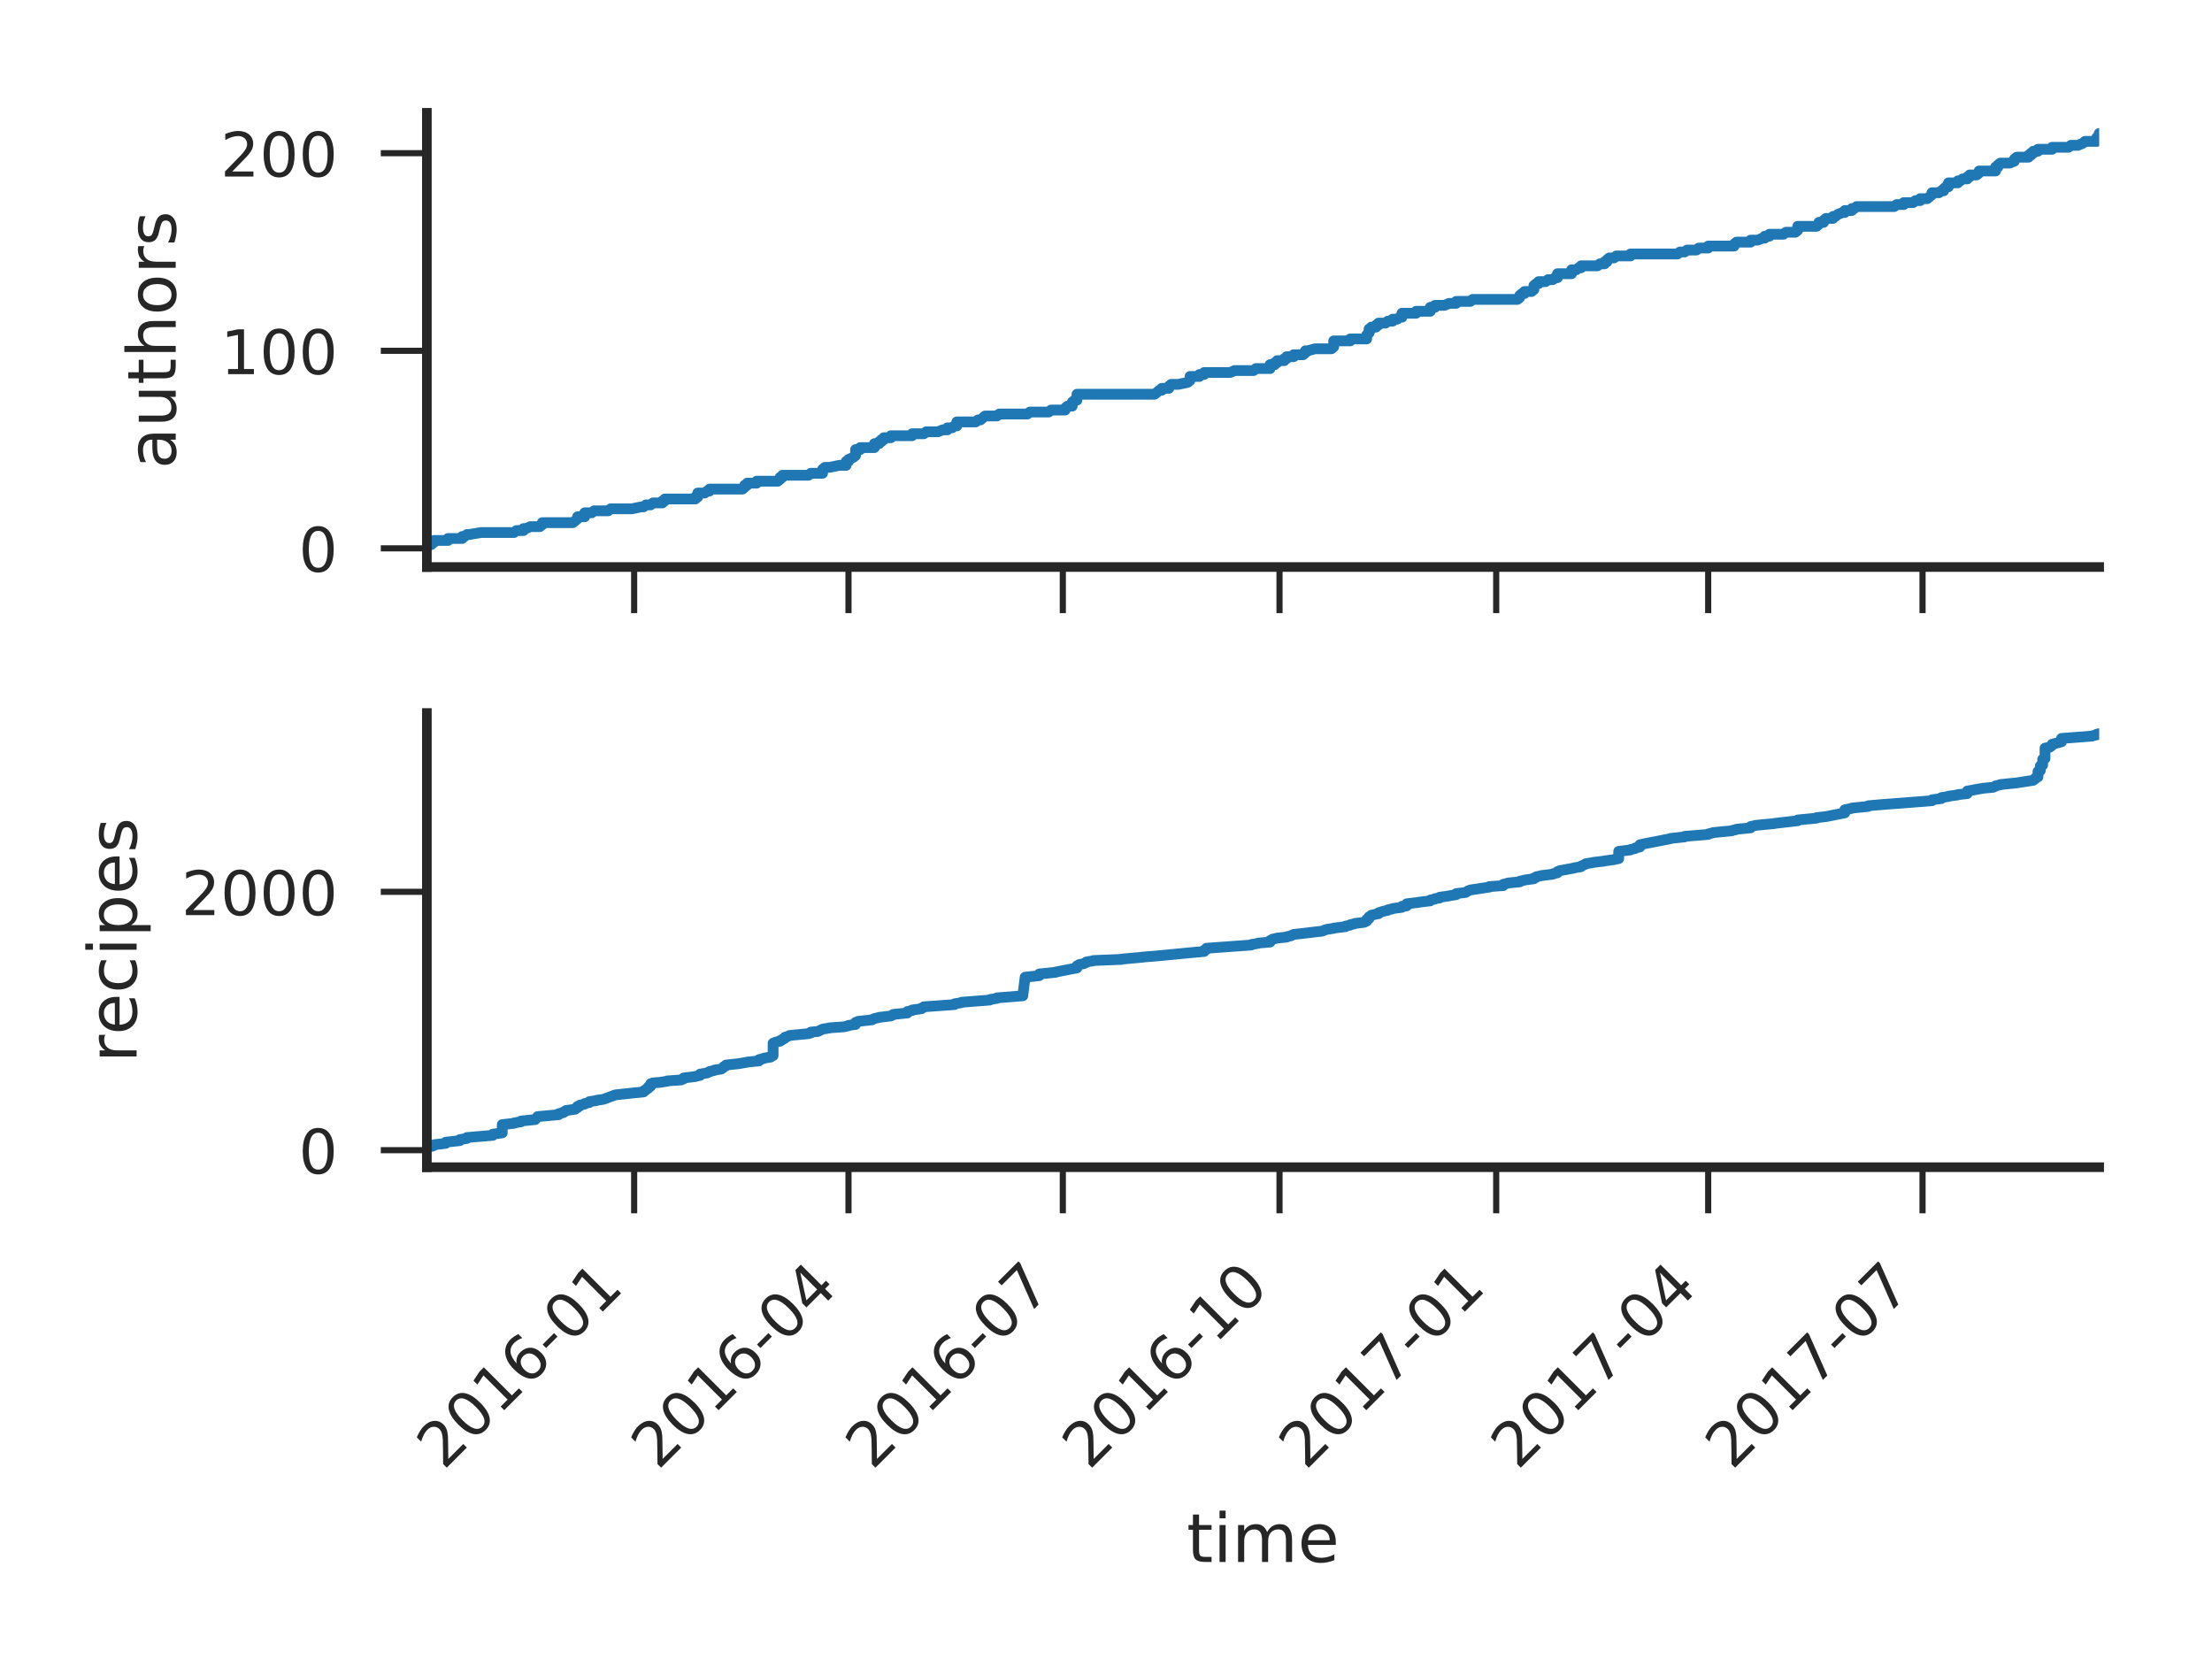 <?xml version="1.0" encoding="utf-8" standalone="no"?>
<!DOCTYPE svg PUBLIC "-//W3C//DTD SVG 1.1//EN"
  "http://www.w3.org/Graphics/SVG/1.1/DTD/svg11.dtd">
<!-- Created with matplotlib (http://matplotlib.org/) -->
<svg height="216pt" version="1.1" viewBox="0 0 288 216" width="288pt" xmlns="http://www.w3.org/2000/svg" xmlns:xlink="http://www.w3.org/1999/xlink">
 <defs>
  <style type="text/css">
*{stroke-linecap:butt;stroke-linejoin:round;}
  </style>
 </defs>
 <g id="figure_1">
  <g id="patch_1">
   <path d="M 0 216 
L 288 216 
L 288 0 
L 0 0 
z
" style="fill:#ffffff;"/>
  </g>
  <g id="axes_1">
   <g id="patch_2">
    <path d="M 55.578 73.825 
L 273.312 73.825 
L 273.312 14.688 
L 55.578 14.688 
z
" style="fill:#ffffff;"/>
   </g>
   <g id="matplotlib.axis_1">
    <g id="xtick_1">
     <g id="line2d_1">
      <defs>
       <path d="M 0 0 
L 0 6 
" id="mf8ae7f5967" style="stroke:#262626;stroke-width:0.8;"/>
      </defs>
      <g>
       <use style="fill:#262626;stroke:#262626;stroke-width:0.8;" x="82.565" xlink:href="#mf8ae7f5967" y="73.825"/>
      </g>
     </g>
    </g>
    <g id="xtick_2">
     <g id="line2d_2">
      <g>
       <use style="fill:#262626;stroke:#262626;stroke-width:0.8;" x="110.472" xlink:href="#mf8ae7f5967" y="73.825"/>
      </g>
     </g>
    </g>
    <g id="xtick_3">
     <g id="line2d_3">
      <g>
       <use style="fill:#262626;stroke:#262626;stroke-width:0.8;" x="138.378" xlink:href="#mf8ae7f5967" y="73.825"/>
      </g>
     </g>
    </g>
    <g id="xtick_4">
     <g id="line2d_4">
      <g>
       <use style="fill:#262626;stroke:#262626;stroke-width:0.8;" x="166.592" xlink:href="#mf8ae7f5967" y="73.825"/>
      </g>
     </g>
    </g>
    <g id="xtick_5">
     <g id="line2d_5">
      <g>
       <use style="fill:#262626;stroke:#262626;stroke-width:0.8;" x="194.805" xlink:href="#mf8ae7f5967" y="73.825"/>
      </g>
     </g>
    </g>
    <g id="xtick_6">
     <g id="line2d_6">
      <g>
       <use style="fill:#262626;stroke:#262626;stroke-width:0.8;" x="222.405" xlink:href="#mf8ae7f5967" y="73.825"/>
      </g>
     </g>
    </g>
    <g id="xtick_7">
     <g id="line2d_7">
      <g>
       <use style="fill:#262626;stroke:#262626;stroke-width:0.8;" x="250.312" xlink:href="#mf8ae7f5967" y="73.825"/>
      </g>
     </g>
    </g>
   </g>
   <g id="matplotlib.axis_2">
    <g id="ytick_1">
     <g id="line2d_8">
      <defs>
       <path d="M 0 0 
L -6 0 
" id="mec714607f8" style="stroke:#262626;stroke-width:0.8;"/>
      </defs>
      <g>
       <use style="fill:#262626;stroke:#262626;stroke-width:0.8;" x="55.578" xlink:href="#mec714607f8" y="71.394"/>
      </g>
     </g>
     <g id="text_1">
      <!-- 0 -->
      <defs>
       <path d="M 31.781 66.406 
Q 24.172 66.406 20.328 58.906 
Q 16.5 51.422 16.5 36.375 
Q 16.5 21.391 20.328 13.891 
Q 24.172 6.391 31.781 6.391 
Q 39.453 6.391 43.281 13.891 
Q 47.125 21.391 47.125 36.375 
Q 47.125 51.422 43.281 58.906 
Q 39.453 66.406 31.781 66.406 
z
M 31.781 74.219 
Q 44.047 74.219 50.516 64.516 
Q 56.984 54.828 56.984 36.375 
Q 56.984 17.969 50.516 8.266 
Q 44.047 -1.422 31.781 -1.422 
Q 19.531 -1.422 13.062 8.266 
Q 6.594 17.969 6.594 36.375 
Q 6.594 54.828 13.062 64.516 
Q 19.531 74.219 31.781 74.219 
z
" id="DejaVuSans-30"/>
      </defs>
      <g style="fill:#262626;" transform="translate(38.888 74.434)scale(0.08 -0.08)">
       <use xlink:href="#DejaVuSans-30"/>
      </g>
     </g>
    </g>
    <g id="ytick_2">
     <g id="line2d_9">
      <g>
       <use style="fill:#262626;stroke:#262626;stroke-width:0.8;" x="55.578" xlink:href="#mec714607f8" y="45.671"/>
      </g>
     </g>
     <g id="text_2">
      <!-- 100 -->
      <defs>
       <path d="M 12.406 8.297 
L 28.516 8.297 
L 28.516 63.922 
L 10.984 60.406 
L 10.984 69.391 
L 28.422 72.906 
L 38.281 72.906 
L 38.281 8.297 
L 54.391 8.297 
L 54.391 0 
L 12.406 0 
z
" id="DejaVuSans-31"/>
      </defs>
      <g style="fill:#262626;" transform="translate(28.708 48.711)scale(0.08 -0.08)">
       <use xlink:href="#DejaVuSans-31"/>
       <use x="63.623" xlink:href="#DejaVuSans-30"/>
       <use x="127.246" xlink:href="#DejaVuSans-30"/>
      </g>
     </g>
    </g>
    <g id="ytick_3">
     <g id="line2d_10">
      <g>
       <use style="fill:#262626;stroke:#262626;stroke-width:0.8;" x="55.578" xlink:href="#mec714607f8" y="19.948"/>
      </g>
     </g>
     <g id="text_3">
      <!-- 200 -->
      <defs>
       <path d="M 19.188 8.297 
L 53.609 8.297 
L 53.609 0 
L 7.328 0 
L 7.328 8.297 
Q 12.938 14.109 22.625 23.891 
Q 32.328 33.688 34.812 36.531 
Q 39.547 41.844 41.422 45.531 
Q 43.312 49.219 43.312 52.781 
Q 43.312 58.594 39.234 62.25 
Q 35.156 65.922 28.609 65.922 
Q 23.969 65.922 18.812 64.312 
Q 13.672 62.703 7.812 59.422 
L 7.812 69.391 
Q 13.766 71.781 18.938 73 
Q 24.125 74.219 28.422 74.219 
Q 39.75 74.219 46.484 68.547 
Q 53.219 62.891 53.219 53.422 
Q 53.219 48.922 51.531 44.891 
Q 49.859 40.875 45.406 35.406 
Q 44.188 33.984 37.641 27.219 
Q 31.109 20.453 19.188 8.297 
z
" id="DejaVuSans-32"/>
      </defs>
      <g style="fill:#262626;" transform="translate(28.708 22.988)scale(0.08 -0.08)">
       <use xlink:href="#DejaVuSans-32"/>
       <use x="63.623" xlink:href="#DejaVuSans-30"/>
       <use x="127.246" xlink:href="#DejaVuSans-30"/>
      </g>
     </g>
    </g>
    <g id="text_4">
     <!-- authors -->
     <defs>
      <path d="M 34.281 27.484 
Q 23.391 27.484 19.188 25 
Q 14.984 22.516 14.984 16.5 
Q 14.984 11.719 18.141 8.906 
Q 21.297 6.109 26.703 6.109 
Q 34.188 6.109 38.703 11.406 
Q 43.219 16.703 43.219 25.484 
L 43.219 27.484 
z
M 52.203 31.203 
L 52.203 0 
L 43.219 0 
L 43.219 8.297 
Q 40.141 3.328 35.547 0.953 
Q 30.953 -1.422 24.312 -1.422 
Q 15.922 -1.422 10.953 3.297 
Q 6 8.016 6 15.922 
Q 6 25.141 12.172 29.828 
Q 18.359 34.516 30.609 34.516 
L 43.219 34.516 
L 43.219 35.406 
Q 43.219 41.609 39.141 45 
Q 35.062 48.391 27.688 48.391 
Q 23 48.391 18.547 47.266 
Q 14.109 46.141 10.016 43.891 
L 10.016 52.203 
Q 14.938 54.109 19.578 55.047 
Q 24.219 56 28.609 56 
Q 40.484 56 46.344 49.844 
Q 52.203 43.703 52.203 31.203 
z
" id="DejaVuSans-61"/>
      <path d="M 8.5 21.578 
L 8.5 54.688 
L 17.484 54.688 
L 17.484 21.922 
Q 17.484 14.156 20.5 10.266 
Q 23.531 6.391 29.594 6.391 
Q 36.859 6.391 41.078 11.031 
Q 45.312 15.672 45.312 23.688 
L 45.312 54.688 
L 54.297 54.688 
L 54.297 0 
L 45.312 0 
L 45.312 8.406 
Q 42.047 3.422 37.719 1 
Q 33.406 -1.422 27.688 -1.422 
Q 18.266 -1.422 13.375 4.438 
Q 8.5 10.297 8.5 21.578 
z
M 31.109 56 
z
" id="DejaVuSans-75"/>
      <path d="M 18.312 70.219 
L 18.312 54.688 
L 36.812 54.688 
L 36.812 47.703 
L 18.312 47.703 
L 18.312 18.016 
Q 18.312 11.328 20.141 9.422 
Q 21.969 7.516 27.594 7.516 
L 36.812 7.516 
L 36.812 0 
L 27.594 0 
Q 17.188 0 13.234 3.875 
Q 9.281 7.766 9.281 18.016 
L 9.281 47.703 
L 2.688 47.703 
L 2.688 54.688 
L 9.281 54.688 
L 9.281 70.219 
z
" id="DejaVuSans-74"/>
      <path d="M 54.891 33.016 
L 54.891 0 
L 45.906 0 
L 45.906 32.719 
Q 45.906 40.484 42.875 44.328 
Q 39.844 48.188 33.797 48.188 
Q 26.516 48.188 22.312 43.547 
Q 18.109 38.922 18.109 30.906 
L 18.109 0 
L 9.078 0 
L 9.078 75.984 
L 18.109 75.984 
L 18.109 46.188 
Q 21.344 51.125 25.703 53.562 
Q 30.078 56 35.797 56 
Q 45.219 56 50.047 50.172 
Q 54.891 44.344 54.891 33.016 
z
" id="DejaVuSans-68"/>
      <path d="M 30.609 48.391 
Q 23.391 48.391 19.188 42.75 
Q 14.984 37.109 14.984 27.297 
Q 14.984 17.484 19.156 11.844 
Q 23.344 6.203 30.609 6.203 
Q 37.797 6.203 41.984 11.859 
Q 46.188 17.531 46.188 27.297 
Q 46.188 37.016 41.984 42.703 
Q 37.797 48.391 30.609 48.391 
z
M 30.609 56 
Q 42.328 56 49.016 48.375 
Q 55.719 40.766 55.719 27.297 
Q 55.719 13.875 49.016 6.219 
Q 42.328 -1.422 30.609 -1.422 
Q 18.844 -1.422 12.172 6.219 
Q 5.516 13.875 5.516 27.297 
Q 5.516 40.766 12.172 48.375 
Q 18.844 56 30.609 56 
z
" id="DejaVuSans-6f"/>
      <path d="M 41.109 46.297 
Q 39.594 47.172 37.812 47.578 
Q 36.031 48 33.891 48 
Q 26.266 48 22.188 43.047 
Q 18.109 38.094 18.109 28.812 
L 18.109 0 
L 9.078 0 
L 9.078 54.688 
L 18.109 54.688 
L 18.109 46.188 
Q 20.953 51.172 25.484 53.578 
Q 30.031 56 36.531 56 
Q 37.453 56 38.578 55.875 
Q 39.703 55.766 41.062 55.516 
z
" id="DejaVuSans-72"/>
      <path d="M 44.281 53.078 
L 44.281 44.578 
Q 40.484 46.531 36.375 47.5 
Q 32.281 48.484 27.875 48.484 
Q 21.188 48.484 17.844 46.438 
Q 14.5 44.391 14.5 40.281 
Q 14.5 37.156 16.891 35.375 
Q 19.281 33.594 26.516 31.984 
L 29.594 31.297 
Q 39.156 29.25 43.188 25.516 
Q 47.219 21.781 47.219 15.094 
Q 47.219 7.469 41.188 3.016 
Q 35.156 -1.422 24.609 -1.422 
Q 20.219 -1.422 15.453 -0.562 
Q 10.688 0.297 5.422 2 
L 5.422 11.281 
Q 10.406 8.688 15.234 7.391 
Q 20.062 6.109 24.812 6.109 
Q 31.156 6.109 34.562 8.281 
Q 37.984 10.453 37.984 14.406 
Q 37.984 18.062 35.516 20.016 
Q 33.062 21.969 24.703 23.781 
L 21.578 24.516 
Q 13.234 26.266 9.516 29.906 
Q 5.812 33.547 5.812 39.891 
Q 5.812 47.609 11.281 51.797 
Q 16.75 56 26.812 56 
Q 31.781 56 36.172 55.266 
Q 40.578 54.547 44.281 53.078 
z
" id="DejaVuSans-73"/>
     </defs>
     <g style="fill:#262626;" transform="translate(22.878 61.048)rotate(-90)scale(0.088 -0.088)">
      <use xlink:href="#DejaVuSans-61"/>
      <use x="61.279" xlink:href="#DejaVuSans-75"/>
      <use x="124.658" xlink:href="#DejaVuSans-74"/>
      <use x="163.867" xlink:href="#DejaVuSans-68"/>
      <use x="227.246" xlink:href="#DejaVuSans-6f"/>
      <use x="288.428" xlink:href="#DejaVuSans-72"/>
      <use x="329.541" xlink:href="#DejaVuSans-73"/>
     </g>
    </g>
   </g>
   <g id="line2d_11">
    <path clip-path="url(#p23e401787a)" d="M 55.578 71.137 
L 56.191 70.88 
L 56.191 70.623 
L 56.191 70.623 
L 56.498 70.623 
L 56.498 70.623 
L 56.498 70.366 
L 56.498 70.366 
L 58.338 70.366 
L 58.338 70.108 
L 60.178 70.108 
L 60.178 69.851 
L 60.178 69.851 
L 60.485 69.851 
L 60.791 69.594 
L 60.791 69.594 
L 61.098 69.594 
L 61.098 69.594 
L 62.631 69.337 
L 62.631 69.337 
L 66.925 69.337 
L 66.925 69.337 
L 67.231 69.079 
L 67.231 69.079 
L 68.151 69.079 
L 68.151 69.079 
L 68.151 68.822 
L 68.458 68.822 
L 69.071 68.565 
L 70.298 68.565 
L 70.605 68.308 
L 70.605 68.05 
L 70.605 68.05 
L 74.591 68.05 
L 75.205 67.536 
L 75.205 67.536 
L 75.205 67.279 
L 75.205 67.279 
L 76.125 67.279 
L 76.125 66.764 
L 76.125 66.764 
L 77.045 66.764 
L 77.351 66.507 
L 79.191 66.507 
L 79.191 66.507 
L 79.498 66.25 
L 79.498 66.25 
L 82.258 66.25 
L 83.485 65.993 
L 83.485 65.993 
L 83.791 65.993 
L 83.791 65.993 
L 84.098 65.735 
L 84.098 65.735 
L 84.711 65.735 
L 84.711 65.735 
L 85.018 65.478 
L 85.018 65.478 
L 86.245 65.478 
L 86.245 65.221 
L 86.551 65.221 
L 86.551 65.221 
L 86.551 64.964 
L 90.538 64.964 
L 90.538 64.706 
L 90.538 64.706 
L 90.845 64.706 
L 90.845 64.192 
L 90.845 64.192 
L 91.765 64.192 
L 92.071 63.935 
L 92.071 63.935 
L 92.378 63.935 
L 92.378 63.678 
L 92.378 63.678 
L 96.671 63.678 
L 96.671 63.678 
L 96.978 63.42 
L 96.978 63.42 
L 96.978 63.163 
L 97.285 63.163 
L 97.285 63.163 
L 97.285 62.906 
L 98.511 62.906 
L 98.511 62.649 
L 98.511 62.649 
L 101.271 62.649 
L 101.271 62.649 
L 101.578 62.391 
L 101.578 62.391 
L 101.578 62.134 
L 101.578 62.134 
L 101.885 62.134 
L 101.885 62.134 
L 101.885 61.877 
L 101.885 61.877 
L 105.258 61.877 
L 105.258 61.877 
L 105.565 61.62 
L 105.565 61.62 
L 107.098 61.62 
L 107.098 61.62 
L 107.098 61.105 
L 107.405 60.848 
L 108.018 60.848 
L 108.018 60.848 
L 109.245 60.591 
L 109.245 60.591 
L 110.165 60.591 
L 110.165 60.076 
L 110.165 60.076 
L 110.472 60.076 
L 110.472 59.819 
L 110.472 59.819 
L 111.085 59.562 
L 111.085 59.562 
L 111.392 59.305 
L 111.392 58.533 
L 111.392 58.533 
L 112.005 58.533 
L 112.005 58.533 
L 112.005 58.276 
L 113.845 58.276 
L 113.845 58.276 
L 113.845 57.761 
L 113.845 57.761 
L 114.458 57.761 
L 114.458 57.504 
L 114.765 57.504 
L 114.765 57.247 
L 115.072 57.247 
L 115.072 56.99 
L 115.992 56.99 
L 115.992 56.99 
L 115.992 56.732 
L 115.992 56.732 
L 118.752 56.732 
L 118.752 56.732 
L 118.752 56.475 
L 120.285 56.475 
L 120.285 56.475 
L 120.592 56.218 
L 122.125 56.218 
L 122.125 56.218 
L 122.738 55.961 
L 123.352 55.961 
L 123.352 55.703 
L 123.352 55.703 
L 123.965 55.703 
L 124.272 55.446 
L 124.272 55.446 
L 124.578 55.446 
L 124.578 54.932 
L 127.032 54.932 
L 127.032 54.932 
L 127.338 54.674 
L 127.645 54.674 
L 128.258 54.16 
L 129.792 54.16 
L 129.792 54.16 
L 130.098 53.903 
L 130.098 53.903 
L 133.778 53.903 
L 133.778 53.903 
L 134.085 53.646 
L 136.538 53.646 
L 136.538 53.646 
L 136.845 53.388 
L 138.685 53.388 
L 138.685 53.131 
L 138.992 52.874 
L 139.605 52.874 
L 139.605 52.359 
L 139.605 52.359 
L 139.912 52.102 
L 139.912 52.102 
L 140.218 52.102 
L 140.218 52.102 
L 140.218 51.33 
L 140.218 51.33 
L 150.338 51.33 
L 150.952 50.816 
L 151.258 50.816 
L 151.258 50.816 
L 151.258 50.559 
L 152.178 50.559 
L 152.178 50.302 
L 152.485 50.044 
L 153.405 50.044 
L 153.405 50.044 
L 154.632 49.787 
L 154.632 49.787 
L 154.938 49.53 
L 154.938 49.015 
L 156.165 49.015 
L 156.165 48.758 
L 156.165 48.758 
L 156.778 48.758 
L 156.778 48.758 
L 156.778 48.501 
L 160.152 48.501 
L 160.152 48.501 
L 160.765 48.244 
L 160.765 48.244 
L 163.218 48.244 
L 163.218 48.244 
L 163.525 47.986 
L 163.525 47.986 
L 165.365 47.986 
L 165.365 47.472 
L 165.365 47.472 
L 165.978 47.472 
L 165.978 47.472 
L 165.978 47.215 
L 166.285 47.215 
L 166.285 46.958 
L 166.285 46.958 
L 167.205 46.958 
L 167.205 46.7 
L 167.205 46.7 
L 167.512 46.7 
L 167.512 46.7 
L 167.512 46.443 
L 167.512 46.443 
L 168.432 46.443 
L 168.432 46.443 
L 168.432 46.186 
L 168.432 46.186 
L 169.658 46.186 
L 169.658 46.186 
L 169.965 45.929 
L 169.965 45.929 
L 169.965 45.671 
L 169.965 45.671 
L 170.272 45.671 
L 170.272 45.671 
L 171.192 45.414 
L 173.338 45.414 
L 173.338 45.414 
L 173.645 45.157 
L 173.645 44.385 
L 175.792 44.385 
L 175.792 44.128 
L 175.792 44.128 
L 177.938 44.128 
L 177.938 43.614 
L 177.938 43.614 
L 178.245 43.356 
L 178.245 42.842 
L 178.245 42.842 
L 178.552 42.842 
L 178.552 42.842 
L 178.552 42.585 
L 178.552 42.585 
L 179.165 42.585 
L 179.165 42.327 
L 179.165 42.327 
L 179.472 42.327 
L 179.472 42.07 
L 179.472 42.07 
L 180.392 42.07 
L 180.392 42.07 
L 180.698 41.813 
L 180.698 41.813 
L 181.312 41.813 
L 181.312 41.813 
L 181.312 41.556 
L 181.925 41.556 
L 181.925 41.556 
L 182.232 41.298 
L 182.232 41.298 
L 182.538 41.298 
L 182.538 41.298 
L 182.538 40.784 
L 182.538 40.784 
L 184.378 40.784 
L 184.378 40.527 
L 184.378 40.527 
L 186.218 40.527 
L 186.218 40.527 
L 186.218 40.012 
L 186.832 40.012 
L 186.832 39.755 
L 186.832 39.755 
L 188.058 39.755 
L 188.672 39.498 
L 188.672 39.498 
L 189.592 39.498 
L 189.592 39.498 
L 189.592 39.241 
L 191.432 39.241 
L 191.432 39.241 
L 191.738 38.983 
L 191.738 38.983 
L 197.565 38.983 
L 197.565 38.983 
L 197.872 38.726 
L 197.872 38.726 
L 197.872 38.469 
L 197.872 38.469 
L 198.178 38.212 
L 198.178 38.212 
L 198.485 38.212 
L 198.485 38.212 
L 198.485 37.954 
L 198.485 37.954 
L 199.405 37.954 
L 199.405 37.954 
L 199.712 37.697 
L 199.712 37.183 
L 200.018 36.926 
L 200.018 36.926 
L 200.325 36.926 
L 200.325 36.926 
L 200.325 36.668 
L 200.325 36.668 
L 201.245 36.668 
L 201.245 36.668 
L 201.552 36.411 
L 201.552 36.411 
L 202.165 36.411 
L 202.165 36.411 
L 202.472 36.154 
L 202.472 36.154 
L 202.778 36.154 
L 202.778 35.639 
L 202.778 35.639 
L 204.618 35.639 
L 204.618 35.125 
L 204.618 35.125 
L 205.232 35.125 
L 205.232 35.125 
L 205.538 34.868 
L 205.845 34.868 
L 205.845 34.868 
L 205.845 34.61 
L 205.845 34.61 
L 207.992 34.61 
L 208.298 34.353 
L 208.912 34.353 
L 208.912 34.096 
L 208.912 34.096 
L 209.218 34.096 
L 209.218 33.839 
L 209.218 33.839 
L 209.525 33.582 
L 210.138 33.582 
L 210.138 33.582 
L 210.445 33.324 
L 212.285 33.324 
L 212.285 33.324 
L 212.285 33.067 
L 212.285 33.067 
L 218.418 33.067 
L 218.725 32.81 
L 218.725 32.81 
L 219.339 32.81 
L 219.339 32.81 
L 219.645 32.553 
L 219.645 32.553 
L 220.872 32.553 
L 221.179 32.295 
L 221.179 32.295 
L 222.405 32.295 
L 222.405 32.038 
L 222.405 32.038 
L 225.779 32.038 
L 225.779 32.038 
L 225.779 31.781 
L 225.779 31.781 
L 226.085 31.524 
L 226.085 31.524 
L 227.925 31.524 
L 227.925 31.266 
L 227.925 31.266 
L 228.845 31.266 
L 229.459 31.009 
L 229.459 31.009 
L 229.765 31.009 
L 229.765 31.009 
L 229.765 30.752 
L 230.379 30.752 
L 230.379 30.495 
L 230.379 30.495 
L 232.219 30.495 
L 232.525 30.238 
L 233.752 30.238 
L 233.752 30.238 
L 234.059 29.98 
L 234.059 29.466 
L 234.059 29.466 
L 236.512 29.466 
L 236.512 29.466 
L 236.819 29.209 
L 236.819 29.209 
L 236.819 28.951 
L 237.432 28.951 
L 237.432 28.694 
L 237.739 28.437 
L 237.739 28.437 
L 238.659 28.437 
L 238.659 28.437 
L 238.659 28.18 
L 238.965 28.18 
L 239.272 27.923 
L 239.272 27.923 
L 239.885 27.665 
L 239.885 27.665 
L 240.192 27.665 
L 240.192 27.665 
L 240.192 27.408 
L 240.192 27.408 
L 241.112 27.408 
L 241.112 27.408 
L 241.112 27.151 
L 241.112 27.151 
L 241.419 27.151 
L 241.419 27.151 
L 241.725 26.894 
L 241.725 26.894 
L 246.632 26.894 
L 246.939 26.636 
L 246.939 26.636 
L 247.859 26.636 
L 247.859 26.636 
L 247.859 26.379 
L 247.859 26.379 
L 249.085 26.379 
L 249.392 26.122 
L 250.005 26.122 
L 250.005 26.122 
L 250.005 25.865 
L 250.925 25.865 
L 250.925 25.865 
L 251.539 25.35 
L 251.539 25.35 
L 251.539 25.093 
L 251.539 25.093 
L 252.459 25.093 
L 252.459 25.093 
L 252.765 24.836 
L 252.765 24.836 
L 253.072 24.836 
L 253.072 24.836 
L 253.072 24.579 
L 253.072 24.579 
L 253.379 24.321 
L 253.379 24.321 
L 253.685 24.321 
L 253.685 23.807 
L 254.912 23.807 
L 254.912 23.807 
L 254.912 23.55 
L 255.219 23.55 
L 255.525 23.292 
L 256.139 23.292 
L 256.139 23.035 
L 256.139 23.035 
L 256.445 23.035 
L 256.445 23.035 
L 256.445 22.778 
L 257.365 22.778 
L 257.365 22.778 
L 257.672 22.521 
L 257.672 22.521 
L 257.672 22.263 
L 257.672 22.263 
L 259.819 22.263 
L 259.819 22.263 
L 259.819 21.749 
L 259.819 21.749 
L 260.125 21.749 
L 260.125 21.492 
L 260.125 21.492 
L 260.432 21.235 
L 260.432 21.235 
L 261.659 21.235 
L 261.659 21.235 
L 262.272 20.977 
L 262.272 20.72 
L 262.272 20.72 
L 262.579 20.463 
L 264.112 20.463 
L 264.112 20.206 
L 264.419 20.206 
L 264.419 20.206 
L 264.419 19.948 
L 264.419 19.948 
L 264.725 19.948 
L 264.725 19.691 
L 265.339 19.691 
L 265.339 19.691 
L 265.339 19.434 
L 265.339 19.434 
L 267.179 19.434 
L 267.179 19.434 
L 267.179 19.177 
L 267.179 19.177 
L 269.325 19.177 
L 269.325 19.177 
L 269.632 18.919 
L 270.552 18.919 
L 271.165 18.662 
L 271.165 18.662 
L 271.472 18.405 
L 271.472 18.405 
L 273.005 18.405 
L 273.005 18.405 
L 273.005 17.891 
L 273.005 17.891 
L 273.312 17.633 
L 273.312 17.633 
L 273.312 17.376 
L 273.312 17.376 
" style="fill:none;stroke:#1f77b4;stroke-linecap:round;stroke-width:1.4;"/>
   </g>
   <g id="patch_3">
    <path d="M 55.578 73.825 
L 55.578 14.688 
" style="fill:none;stroke:#262626;stroke-linecap:square;stroke-linejoin:miter;stroke-width:1.25;"/>
   </g>
   <g id="patch_4">
    <path d="M 55.578 73.825 
L 273.312 73.825 
" style="fill:none;stroke:#262626;stroke-linecap:square;stroke-linejoin:miter;stroke-width:1.25;"/>
   </g>
  </g>
  <g id="axes_2">
   <g id="patch_5">
    <path d="M 55.578 151.971 
L 273.312 151.971 
L 273.312 92.833 
L 55.578 92.833 
z
" style="fill:#ffffff;"/>
   </g>
   <g id="matplotlib.axis_3">
    <g id="xtick_8">
     <g id="line2d_12">
      <g>
       <use style="fill:#262626;stroke:#262626;stroke-width:0.8;" x="82.565" xlink:href="#mf8ae7f5967" y="151.971"/>
      </g>
     </g>
     <g id="text_5">
      <!-- 2016-01 -->
      <defs>
       <path d="M 33.016 40.375 
Q 26.375 40.375 22.484 35.828 
Q 18.609 31.297 18.609 23.391 
Q 18.609 15.531 22.484 10.953 
Q 26.375 6.391 33.016 6.391 
Q 39.656 6.391 43.531 10.953 
Q 47.406 15.531 47.406 23.391 
Q 47.406 31.297 43.531 35.828 
Q 39.656 40.375 33.016 40.375 
z
M 52.594 71.297 
L 52.594 62.312 
Q 48.875 64.062 45.094 64.984 
Q 41.312 65.922 37.594 65.922 
Q 27.828 65.922 22.672 59.328 
Q 17.531 52.734 16.797 39.406 
Q 19.672 43.656 24.016 45.922 
Q 28.375 48.188 33.594 48.188 
Q 44.578 48.188 50.953 41.516 
Q 57.328 34.859 57.328 23.391 
Q 57.328 12.156 50.688 5.359 
Q 44.047 -1.422 33.016 -1.422 
Q 20.359 -1.422 13.672 8.266 
Q 6.984 17.969 6.984 36.375 
Q 6.984 53.656 15.188 63.938 
Q 23.391 74.219 37.203 74.219 
Q 40.922 74.219 44.703 73.484 
Q 48.484 72.75 52.594 71.297 
z
" id="DejaVuSans-36"/>
       <path d="M 4.891 31.391 
L 31.203 31.391 
L 31.203 23.391 
L 4.891 23.391 
z
" id="DejaVuSans-2d"/>
      </defs>
      <g style="fill:#262626;" transform="translate(57.752 191.505)rotate(-45)scale(0.08 -0.08)">
       <use xlink:href="#DejaVuSans-32"/>
       <use x="63.623" xlink:href="#DejaVuSans-30"/>
       <use x="127.246" xlink:href="#DejaVuSans-31"/>
       <use x="190.869" xlink:href="#DejaVuSans-36"/>
       <use x="254.492" xlink:href="#DejaVuSans-2d"/>
       <use x="290.576" xlink:href="#DejaVuSans-30"/>
       <use x="354.199" xlink:href="#DejaVuSans-31"/>
      </g>
     </g>
    </g>
    <g id="xtick_9">
     <g id="line2d_13">
      <g>
       <use style="fill:#262626;stroke:#262626;stroke-width:0.8;" x="110.472" xlink:href="#mf8ae7f5967" y="151.971"/>
      </g>
     </g>
     <g id="text_6">
      <!-- 2016-04 -->
      <defs>
       <path d="M 37.797 64.312 
L 12.891 25.391 
L 37.797 25.391 
z
M 35.203 72.906 
L 47.609 72.906 
L 47.609 25.391 
L 58.016 25.391 
L 58.016 17.188 
L 47.609 17.188 
L 47.609 0 
L 37.797 0 
L 37.797 17.188 
L 4.891 17.188 
L 4.891 26.703 
z
" id="DejaVuSans-34"/>
      </defs>
      <g style="fill:#262626;" transform="translate(85.659 191.505)rotate(-45)scale(0.08 -0.08)">
       <use xlink:href="#DejaVuSans-32"/>
       <use x="63.623" xlink:href="#DejaVuSans-30"/>
       <use x="127.246" xlink:href="#DejaVuSans-31"/>
       <use x="190.869" xlink:href="#DejaVuSans-36"/>
       <use x="254.492" xlink:href="#DejaVuSans-2d"/>
       <use x="290.576" xlink:href="#DejaVuSans-30"/>
       <use x="354.199" xlink:href="#DejaVuSans-34"/>
      </g>
     </g>
    </g>
    <g id="xtick_10">
     <g id="line2d_14">
      <g>
       <use style="fill:#262626;stroke:#262626;stroke-width:0.8;" x="138.378" xlink:href="#mf8ae7f5967" y="151.971"/>
      </g>
     </g>
     <g id="text_7">
      <!-- 2016-07 -->
      <defs>
       <path d="M 8.203 72.906 
L 55.078 72.906 
L 55.078 68.703 
L 28.609 0 
L 18.312 0 
L 43.219 64.594 
L 8.203 64.594 
z
" id="DejaVuSans-37"/>
      </defs>
      <g style="fill:#262626;" transform="translate(113.566 191.505)rotate(-45)scale(0.08 -0.08)">
       <use xlink:href="#DejaVuSans-32"/>
       <use x="63.623" xlink:href="#DejaVuSans-30"/>
       <use x="127.246" xlink:href="#DejaVuSans-31"/>
       <use x="190.869" xlink:href="#DejaVuSans-36"/>
       <use x="254.492" xlink:href="#DejaVuSans-2d"/>
       <use x="290.576" xlink:href="#DejaVuSans-30"/>
       <use x="354.199" xlink:href="#DejaVuSans-37"/>
      </g>
     </g>
    </g>
    <g id="xtick_11">
     <g id="line2d_15">
      <g>
       <use style="fill:#262626;stroke:#262626;stroke-width:0.8;" x="166.592" xlink:href="#mf8ae7f5967" y="151.971"/>
      </g>
     </g>
     <g id="text_8">
      <!-- 2016-10 -->
      <g style="fill:#262626;" transform="translate(141.779 191.505)rotate(-45)scale(0.08 -0.08)">
       <use xlink:href="#DejaVuSans-32"/>
       <use x="63.623" xlink:href="#DejaVuSans-30"/>
       <use x="127.246" xlink:href="#DejaVuSans-31"/>
       <use x="190.869" xlink:href="#DejaVuSans-36"/>
       <use x="254.492" xlink:href="#DejaVuSans-2d"/>
       <use x="290.576" xlink:href="#DejaVuSans-31"/>
       <use x="354.199" xlink:href="#DejaVuSans-30"/>
      </g>
     </g>
    </g>
    <g id="xtick_12">
     <g id="line2d_16">
      <g>
       <use style="fill:#262626;stroke:#262626;stroke-width:0.8;" x="194.805" xlink:href="#mf8ae7f5967" y="151.971"/>
      </g>
     </g>
     <g id="text_9">
      <!-- 2017-01 -->
      <g style="fill:#262626;" transform="translate(169.993 191.505)rotate(-45)scale(0.08 -0.08)">
       <use xlink:href="#DejaVuSans-32"/>
       <use x="63.623" xlink:href="#DejaVuSans-30"/>
       <use x="127.246" xlink:href="#DejaVuSans-31"/>
       <use x="190.869" xlink:href="#DejaVuSans-37"/>
       <use x="254.492" xlink:href="#DejaVuSans-2d"/>
       <use x="290.576" xlink:href="#DejaVuSans-30"/>
       <use x="354.199" xlink:href="#DejaVuSans-31"/>
      </g>
     </g>
    </g>
    <g id="xtick_13">
     <g id="line2d_17">
      <g>
       <use style="fill:#262626;stroke:#262626;stroke-width:0.8;" x="222.405" xlink:href="#mf8ae7f5967" y="151.971"/>
      </g>
     </g>
     <g id="text_10">
      <!-- 2017-04 -->
      <g style="fill:#262626;" transform="translate(197.593 191.505)rotate(-45)scale(0.08 -0.08)">
       <use xlink:href="#DejaVuSans-32"/>
       <use x="63.623" xlink:href="#DejaVuSans-30"/>
       <use x="127.246" xlink:href="#DejaVuSans-31"/>
       <use x="190.869" xlink:href="#DejaVuSans-37"/>
       <use x="254.492" xlink:href="#DejaVuSans-2d"/>
       <use x="290.576" xlink:href="#DejaVuSans-30"/>
       <use x="354.199" xlink:href="#DejaVuSans-34"/>
      </g>
     </g>
    </g>
    <g id="xtick_14">
     <g id="line2d_18">
      <g>
       <use style="fill:#262626;stroke:#262626;stroke-width:0.8;" x="250.312" xlink:href="#mf8ae7f5967" y="151.971"/>
      </g>
     </g>
     <g id="text_11">
      <!-- 2017-07 -->
      <g style="fill:#262626;" transform="translate(225.5 191.505)rotate(-45)scale(0.08 -0.08)">
       <use xlink:href="#DejaVuSans-32"/>
       <use x="63.623" xlink:href="#DejaVuSans-30"/>
       <use x="127.246" xlink:href="#DejaVuSans-31"/>
       <use x="190.869" xlink:href="#DejaVuSans-37"/>
       <use x="254.492" xlink:href="#DejaVuSans-2d"/>
       <use x="290.576" xlink:href="#DejaVuSans-30"/>
       <use x="354.199" xlink:href="#DejaVuSans-37"/>
      </g>
     </g>
    </g>
    <g id="text_12">
     <!-- time -->
     <defs>
      <path d="M 9.422 54.688 
L 18.406 54.688 
L 18.406 0 
L 9.422 0 
z
M 9.422 75.984 
L 18.406 75.984 
L 18.406 64.594 
L 9.422 64.594 
z
" id="DejaVuSans-69"/>
      <path d="M 52 44.188 
Q 55.375 50.25 60.062 53.125 
Q 64.75 56 71.094 56 
Q 79.641 56 84.281 50.016 
Q 88.922 44.047 88.922 33.016 
L 88.922 0 
L 79.891 0 
L 79.891 32.719 
Q 79.891 40.578 77.094 44.375 
Q 74.312 48.188 68.609 48.188 
Q 61.625 48.188 57.562 43.547 
Q 53.516 38.922 53.516 30.906 
L 53.516 0 
L 44.484 0 
L 44.484 32.719 
Q 44.484 40.625 41.703 44.406 
Q 38.922 48.188 33.109 48.188 
Q 26.219 48.188 22.156 43.531 
Q 18.109 38.875 18.109 30.906 
L 18.109 0 
L 9.078 0 
L 9.078 54.688 
L 18.109 54.688 
L 18.109 46.188 
Q 21.188 51.219 25.484 53.609 
Q 29.781 56 35.688 56 
Q 41.656 56 45.828 52.969 
Q 50 49.953 52 44.188 
z
" id="DejaVuSans-6d"/>
      <path d="M 56.203 29.594 
L 56.203 25.203 
L 14.891 25.203 
Q 15.484 15.922 20.484 11.062 
Q 25.484 6.203 34.422 6.203 
Q 39.594 6.203 44.453 7.469 
Q 49.312 8.734 54.109 11.281 
L 54.109 2.781 
Q 49.266 0.734 44.188 -0.344 
Q 39.109 -1.422 33.891 -1.422 
Q 20.797 -1.422 13.156 6.188 
Q 5.516 13.812 5.516 26.812 
Q 5.516 40.234 12.766 48.109 
Q 20.016 56 32.328 56 
Q 43.359 56 49.781 48.891 
Q 56.203 41.797 56.203 29.594 
z
M 47.219 32.234 
Q 47.125 39.594 43.094 43.984 
Q 39.062 48.391 32.422 48.391 
Q 24.906 48.391 20.391 44.141 
Q 15.875 39.891 15.188 32.172 
z
" id="DejaVuSans-65"/>
     </defs>
     <g style="fill:#262626;" transform="translate(154.504 203.368)scale(0.088 -0.088)">
      <use xlink:href="#DejaVuSans-74"/>
      <use x="39.209" xlink:href="#DejaVuSans-69"/>
      <use x="66.992" xlink:href="#DejaVuSans-6d"/>
      <use x="164.404" xlink:href="#DejaVuSans-65"/>
     </g>
    </g>
   </g>
   <g id="matplotlib.axis_4">
    <g id="ytick_4">
     <g id="line2d_19">
      <g>
       <use style="fill:#262626;stroke:#262626;stroke-width:0.8;" x="55.578" xlink:href="#mec714607f8" y="149.753"/>
      </g>
     </g>
     <g id="text_13">
      <!-- 0 -->
      <g style="fill:#262626;" transform="translate(38.888 152.793)scale(0.08 -0.08)">
       <use xlink:href="#DejaVuSans-30"/>
      </g>
     </g>
    </g>
    <g id="ytick_5">
     <g id="line2d_20">
      <g>
       <use style="fill:#262626;stroke:#262626;stroke-width:0.8;" x="55.578" xlink:href="#mec714607f8" y="116.111"/>
      </g>
     </g>
     <g id="text_14">
      <!-- 2000 -->
      <g style="fill:#262626;" transform="translate(23.618 119.15)scale(0.08 -0.08)">
       <use xlink:href="#DejaVuSans-32"/>
       <use x="63.623" xlink:href="#DejaVuSans-30"/>
       <use x="127.246" xlink:href="#DejaVuSans-30"/>
       <use x="190.869" xlink:href="#DejaVuSans-30"/>
      </g>
     </g>
    </g>
    <g id="text_15">
     <!-- recipes -->
     <defs>
      <path d="M 48.781 52.594 
L 48.781 44.188 
Q 44.969 46.297 41.141 47.344 
Q 37.312 48.391 33.406 48.391 
Q 24.656 48.391 19.812 42.844 
Q 14.984 37.312 14.984 27.297 
Q 14.984 17.281 19.812 11.734 
Q 24.656 6.203 33.406 6.203 
Q 37.312 6.203 41.141 7.25 
Q 44.969 8.297 48.781 10.406 
L 48.781 2.094 
Q 45.016 0.344 40.984 -0.531 
Q 36.969 -1.422 32.422 -1.422 
Q 20.062 -1.422 12.781 6.344 
Q 5.516 14.109 5.516 27.297 
Q 5.516 40.672 12.859 48.328 
Q 20.219 56 33.016 56 
Q 37.156 56 41.109 55.141 
Q 45.062 54.297 48.781 52.594 
z
" id="DejaVuSans-63"/>
      <path d="M 18.109 8.203 
L 18.109 -20.797 
L 9.078 -20.797 
L 9.078 54.688 
L 18.109 54.688 
L 18.109 46.391 
Q 20.953 51.266 25.266 53.625 
Q 29.594 56 35.594 56 
Q 45.562 56 51.781 48.094 
Q 58.016 40.188 58.016 27.297 
Q 58.016 14.406 51.781 6.484 
Q 45.562 -1.422 35.594 -1.422 
Q 29.594 -1.422 25.266 0.953 
Q 20.953 3.328 18.109 8.203 
z
M 48.688 27.297 
Q 48.688 37.203 44.609 42.844 
Q 40.531 48.484 33.406 48.484 
Q 26.266 48.484 22.188 42.844 
Q 18.109 37.203 18.109 27.297 
Q 18.109 17.391 22.188 11.75 
Q 26.266 6.109 33.406 6.109 
Q 40.531 6.109 44.609 11.75 
Q 48.688 17.391 48.688 27.297 
z
" id="DejaVuSans-70"/>
     </defs>
     <g style="fill:#262626;" transform="translate(17.788 138.351)rotate(-90)scale(0.088 -0.088)">
      <use xlink:href="#DejaVuSans-72"/>
      <use x="41.082" xlink:href="#DejaVuSans-65"/>
      <use x="102.605" xlink:href="#DejaVuSans-63"/>
      <use x="157.586" xlink:href="#DejaVuSans-69"/>
      <use x="185.369" xlink:href="#DejaVuSans-70"/>
      <use x="248.846" xlink:href="#DejaVuSans-65"/>
      <use x="310.369" xlink:href="#DejaVuSans-73"/>
     </g>
    </g>
   </g>
   <g id="line2d_21">
    <path clip-path="url(#pffe249e706)" d="M 55.578 149.282 
L 56.191 149.266 
L 56.498 149.148 
L 56.498 149.047 
L 58.031 148.862 
L 58.031 148.711 
L 59.871 148.509 
L 59.871 148.374 
L 60.791 148.223 
L 60.791 148.105 
L 64.165 147.819 
L 64.165 147.668 
L 65.391 147.499 
L 65.391 146.423 
L 66.925 146.255 
L 66.925 146.204 
L 67.845 146.053 
L 67.845 145.952 
L 69.685 145.767 
L 69.685 145.716 
L 69.991 145.414 
L 69.991 145.38 
L 72.751 145.128 
L 72.751 144.993 
L 73.365 144.858 
L 73.365 144.774 
L 73.671 144.673 
L 73.671 144.589 
L 74.898 144.421 
L 74.898 144.32 
L 75.205 144.202 
L 75.205 144.034 
L 75.511 144.001 
L 75.511 143.883 
L 76.125 143.748 
L 76.125 143.681 
L 76.738 143.546 
L 76.738 143.429 
L 77.658 143.294 
L 77.658 143.26 
L 78.578 143.126 
L 80.111 142.554 
L 81.645 142.386 
L 83.791 142.167 
L 83.791 142.032 
L 84.098 141.915 
L 84.098 141.831 
L 84.405 141.696 
L 84.405 141.528 
L 84.711 141.427 
L 84.711 141.107 
L 85.018 140.99 
L 85.938 140.922 
L 86.858 140.771 
L 86.858 140.737 
L 88.698 140.603 
L 88.698 140.586 
L 89.005 140.468 
L 89.005 140.35 
L 90.538 140.165 
L 90.538 140.148 
L 91.151 140.014 
L 91.151 139.846 
L 92.071 139.694 
L 92.071 139.661 
L 92.378 139.56 
L 92.378 139.509 
L 92.991 139.375 
L 92.991 139.324 
L 93.911 139.19 
L 93.911 139.173 
L 94.218 138.971 
L 94.218 138.887 
L 94.525 138.769 
L 94.525 138.668 
L 96.365 138.466 
L 96.365 138.45 
L 97.285 138.298 
L 97.285 138.281 
L 98.818 138.13 
L 98.818 137.962 
L 99.431 137.827 
L 99.431 137.777 
L 100.351 137.625 
L 100.351 137.541 
L 100.658 137.44 
L 100.658 135.825 
L 100.965 135.708 
L 100.965 135.691 
L 101.578 135.556 
L 101.578 135.472 
L 101.885 135.371 
L 101.885 135.304 
L 102.191 135.186 
L 102.191 135.052 
L 102.805 134.85 
L 102.805 134.816 
L 105.258 134.581 
L 105.258 134.547 
L 105.565 134.496 
L 105.565 134.379 
L 106.485 134.295 
L 107.098 133.992 
L 108.018 133.84 
L 108.018 133.824 
L 109.858 133.689 
L 110.472 133.554 
L 110.472 133.504 
L 111.392 133.386 
L 111.392 133.117 
L 111.698 133.016 
L 111.698 132.983 
L 113.538 132.781 
L 113.538 132.747 
L 113.845 132.629 
L 113.845 132.612 
L 114.458 132.478 
L 114.458 132.461 
L 115.992 132.276 
L 115.992 132.259 
L 116.298 132.141 
L 116.298 132.074 
L 118.138 131.889 
L 118.138 131.704 
L 118.752 131.57 
L 118.752 131.502 
L 119.978 131.334 
L 119.978 131.25 
L 120.285 131.149 
L 120.285 131.082 
L 124.272 130.796 
L 124.272 130.695 
L 125.192 130.543 
L 125.192 130.493 
L 128.872 130.207 
L 128.872 130.14 
L 129.792 129.988 
L 129.792 129.921 
L 133.165 129.652 
L 133.472 127.23 
L 135.312 127.028 
L 135.312 126.809 
L 137.458 126.59 
L 137.458 126.557 
L 140.218 126.019 
L 140.218 125.749 
L 140.525 125.632 
L 140.525 125.581 
L 141.138 125.463 
L 141.138 125.43 
L 141.445 125.312 
L 141.445 125.245 
L 142.365 125.093 
L 142.365 125.06 
L 146.045 124.908 
L 146.045 124.875 
L 148.805 124.622 
L 148.805 124.606 
L 150.338 124.488 
L 155.245 124.017 
L 156.778 123.882 
L 156.778 123.714 
L 157.085 123.613 
L 157.085 123.462 
L 162.912 123.041 
L 162.912 122.974 
L 163.832 122.822 
L 163.832 122.789 
L 165.365 122.654 
L 165.365 122.452 
L 165.672 122.335 
L 165.672 122.284 
L 166.285 122.15 
L 166.285 122.133 
L 167.512 122.015 
L 167.512 121.965 
L 168.125 121.83 
L 168.125 121.796 
L 168.432 121.679 
L 168.432 121.662 
L 169.658 121.527 
L 171.192 121.342 
L 172.112 121.241 
L 172.725 121.006 
L 173.645 120.871 
L 173.645 120.838 
L 175.178 120.652 
L 175.178 120.585 
L 175.792 120.451 
L 175.792 120.4 
L 176.405 120.266 
L 176.405 120.232 
L 177.632 120.081 
L 177.632 120.047 
L 177.938 119.929 
L 177.938 119.71 
L 178.245 119.593 
L 178.245 119.374 
L 178.552 119.223 
L 178.552 119.155 
L 179.165 119.021 
L 179.165 119.004 
L 179.472 118.97 
L 179.472 118.853 
L 180.085 118.651 
L 180.698 118.516 
L 180.698 118.466 
L 181.312 118.331 
L 181.312 118.297 
L 182.538 118.129 
L 182.538 117.995 
L 183.152 117.944 
L 183.152 117.675 
L 184.685 117.49 
L 184.685 117.473 
L 186.218 117.288 
L 186.218 117.187 
L 186.832 117.053 
L 186.832 117.002 
L 187.445 116.918 
L 187.445 116.817 
L 188.672 116.649 
L 188.672 116.632 
L 189.592 116.481 
L 189.592 116.346 
L 190.818 116.195 
L 191.125 116.01 
L 191.125 115.993 
L 191.432 115.875 
L 193.885 115.505 
L 193.885 115.438 
L 195.725 115.303 
L 195.725 115.135 
L 196.338 115 
L 196.338 114.967 
L 197.872 114.815 
L 197.872 114.731 
L 198.485 114.597 
L 198.485 114.58 
L 199.712 114.412 
L 199.712 114.311 
L 200.018 114.227 
L 200.018 114.159 
L 200.632 114.025 
L 200.632 114.008 
L 202.165 113.823 
L 202.165 113.773 
L 202.778 113.638 
L 202.778 113.487 
L 203.085 113.369 
L 203.085 113.352 
L 204.005 113.201 
L 204.005 113.184 
L 204.925 113.032 
L 204.925 112.999 
L 205.845 112.847 
L 205.845 112.763 
L 206.152 112.645 
L 206.152 112.629 
L 206.458 112.511 
L 206.458 112.46 
L 207.378 112.309 
L 207.378 112.292 
L 208.912 112.107 
L 208.912 112.09 
L 210.138 111.922 
L 210.138 111.905 
L 210.752 111.788 
L 210.752 110.846 
L 212.285 110.661 
L 212.285 110.61 
L 212.898 110.476 
L 212.898 110.408 
L 213.512 110.274 
L 213.512 109.988 
L 214.125 109.853 
L 217.498 109.197 
L 217.498 109.163 
L 219.339 108.962 
L 219.339 108.894 
L 222.405 108.642 
L 222.405 108.575 
L 223.019 108.44 
L 223.019 108.407 
L 225.472 108.171 
L 225.472 108.137 
L 226.085 108.003 
L 226.085 107.969 
L 227.925 107.784 
L 227.925 107.616 
L 228.539 107.481 
L 228.539 107.465 
L 230.992 107.229 
L 230.992 107.212 
L 234.059 106.859 
L 234.059 106.758 
L 236.512 106.523 
L 236.512 106.455 
L 237.739 106.321 
L 240.192 105.833 
L 240.192 105.429 
L 241.112 105.244 
L 241.112 105.21 
L 243.259 104.992 
L 243.259 104.908 
L 245.405 104.723 
L 247.245 104.588 
L 251.539 104.252 
L 251.539 104.134 
L 252.765 103.966 
L 252.765 103.848 
L 253.685 103.697 
L 253.685 103.663 
L 254.912 103.495 
L 254.912 103.461 
L 256.139 103.326 
L 256.139 102.99 
L 257.059 102.839 
L 257.059 102.822 
L 258.285 102.62 
L 259.512 102.502 
L 259.512 102.485 
L 259.819 102.368 
L 259.819 102.317 
L 260.432 102.183 
L 260.432 102.149 
L 262.579 101.93 
L 264.725 101.594 
L 265.032 101.358 
L 265.032 101.274 
L 265.339 101.156 
L 265.339 100.45 
L 265.645 100.332 
L 265.645 99.727 
L 265.952 99.609 
L 265.952 98.869 
L 266.259 98.751 
L 266.259 97.405 
L 266.872 97.288 
L 267.179 97.052 
L 267.179 96.901 
L 268.405 96.581 
L 268.405 96.144 
L 272.392 95.841 
L 272.392 95.807 
L 273.005 95.673 
L 273.005 95.589 
L 273.312 95.521 
L 273.312 95.521 
" style="fill:none;stroke:#1f77b4;stroke-linecap:round;stroke-width:1.4;"/>
   </g>
   <g id="patch_6">
    <path d="M 55.578 151.971 
L 55.578 92.833 
" style="fill:none;stroke:#262626;stroke-linecap:square;stroke-linejoin:miter;stroke-width:1.25;"/>
   </g>
   <g id="patch_7">
    <path d="M 55.578 151.971 
L 273.312 151.971 
" style="fill:none;stroke:#262626;stroke-linecap:square;stroke-linejoin:miter;stroke-width:1.25;"/>
   </g>
  </g>
 </g>
 <defs>
  <clipPath id="p23e401787a">
   <rect height="59.137" width="217.734" x="55.578" y="14.688"/>
  </clipPath>
  <clipPath id="pffe249e706">
   <rect height="59.137" width="217.734" x="55.578" y="92.833"/>
  </clipPath>
 </defs>
</svg>
